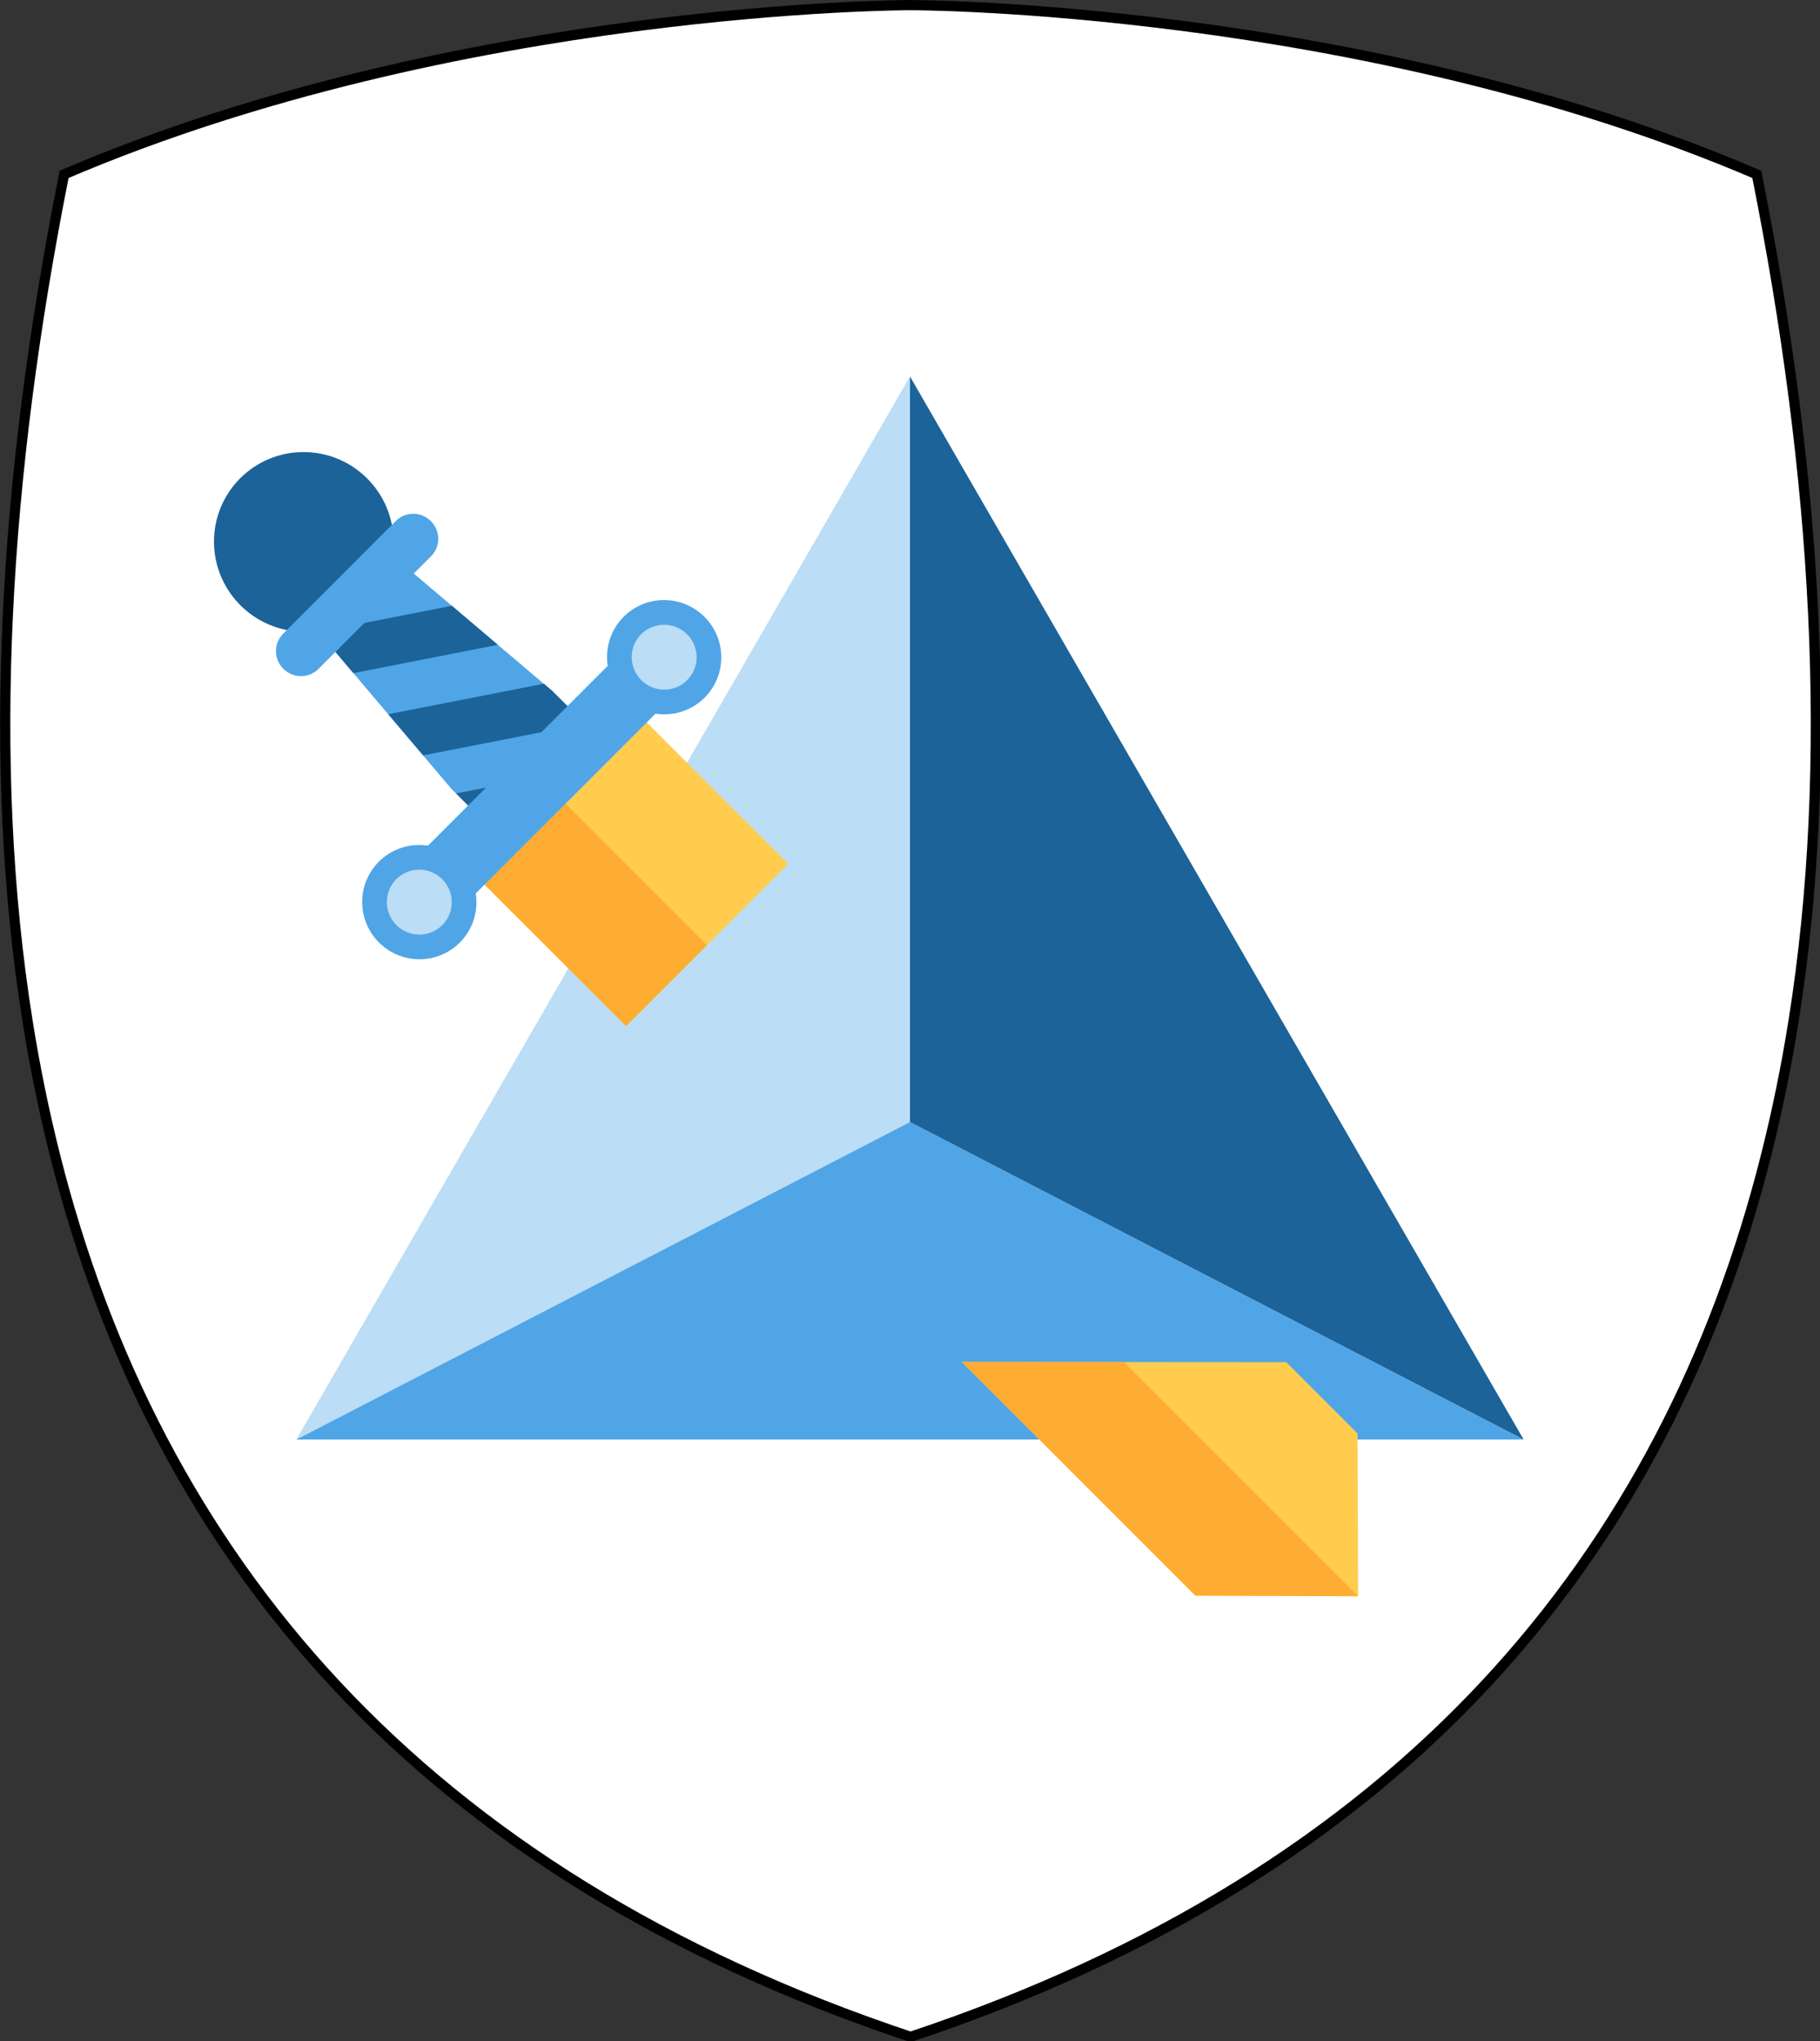 <?xml version="1.0" encoding="UTF-8" standalone="no"?>
<!-- Created using Krita: https://krita.org -->

<svg
   width="896.376"
   height="1005.135"
   viewBox="0 0 672.282 753.851"
   version="1.1"
   id="svg270"
   sodipodi:docname="jhoward-armoji.svg"
   inkscape:version="1.4 (e7c3feb1, 2024-10-09)"
   xml:space="preserve"
   inkscape:export-filename="../By me/elmer armoji.png"
   inkscape:export-xdpi="1920"
   inkscape:export-ydpi="1920"
   xmlns:inkscape="http://www.inkscape.org/namespaces/inkscape"
   xmlns:sodipodi="http://sodipodi.sourceforge.net/DTD/sodipodi-0.dtd"
   xmlns="http://www.w3.org/2000/svg"
   xmlns:svg="http://www.w3.org/2000/svg"><rect x="0" y="0" width="672.282" height="753.851" fill="#333333" stroke="none"/><sodipodi:namedview
     id="namedview1"
     pagecolor="#f3f3f3"
     bordercolor="#000000"
     borderopacity="0.25"
     inkscape:showpageshadow="2"
     inkscape:pageopacity="0.0"
     inkscape:pagecheckerboard="0"
     inkscape:deskcolor="#d1d1d1"
     inkscape:document-units="px"
     showgrid="false"
     inkscape:zoom="0.5"
     inkscape:cx="335"
     inkscape:cy="536"
     inkscape:window-width="1920"
     inkscape:window-height="1027"
     inkscape:window-x="1710"
     inkscape:window-y="25"
     inkscape:window-maximized="0"
     inkscape:current-layer="g2120" /><defs
     id="defs228" /><g
     id="g2120"
     transform="matrix(0.75,0,0,0.75,144.145,184.879)"
     inkscape:export-xdpi="83.537254"
     inkscape:export-ydpi="83.537254"><g
       inkscape:label="Layer 1"
       id="layer1-8"
       transform="matrix(3.78,0,0,3.78,-192.183,-439.938)"
       style="display:inline;stroke:#000000;stroke-width:1.323;stroke-dasharray:none;stroke-opacity:1"><g
         id="g977"
         transform="matrix(0.265,0,0,0.265,-60.598,52.574)"
         style="display:inline;fill:#dd2e44;fill-opacity:1;stroke:#000000;stroke-width:4.994;stroke-dasharray:none;stroke-opacity:1"
         inkscape:label="shield"><path
           id="path1114-7"
           d="m 676.362,-2.769 c 0,0 -221.923,0.002 -416.178,83.197 -29.563,148.313 -38.151,289.534 -17.977,416.174 3.562,22.421 8.056,44.366 13.457,65.832 49.719,197.602 179.082,353.001 420.697,433.539 241.615,-80.538 370.975,-235.937 420.693,-433.539 5.401,-21.466 9.895,-43.411 13.457,-65.832 20.175,-126.64 11.586,-267.861 -18.076,-416.174 C 898.281,-2.767 676.362,-2.769 676.362,-2.769 Z"
           style="display:inline;fill:#ffffff;fill-opacity:1;stroke:#000000;stroke-width:4.994;stroke-dasharray:none;stroke-opacity:1"
           inkscape:connector-curvature="0"
           inkscape:export-xdpi="64"
           inkscape:export-ydpi="64" /></g></g><g
       id="g4"
       transform="matrix(33.055,0,0,33.055,-190.253,-168.15)"><path
         style="font-variation-settings:normal;display:inline;opacity:1;vector-effect:none;fill:#bbddf5;fill-opacity:1;stroke:none;stroke-width:0.75;stroke-linecap:butt;stroke-linejoin:miter;stroke-miterlimit:4;stroke-dasharray:none;stroke-dashoffset:0;stroke-opacity:1;-inkscape-stroke:none;stop-color:#000000;stop-opacity:1"
         d="M 4.357,19.074 13.5,14.344 l 2e-6,-11.106 z"
         id="path2" /><path
         style="font-variation-settings:normal;display:inline;opacity:1;vector-effect:none;fill:#50a5e6;fill-opacity:1;stroke:none;stroke-width:0.75;stroke-linecap:butt;stroke-linejoin:miter;stroke-miterlimit:4;stroke-dasharray:none;stroke-dashoffset:0;stroke-opacity:1;-inkscape-stroke:none;stop-color:#000000;stop-opacity:1"
         d="M 22.643,19.074 13.5,14.344 4.357,19.074 Z"
         id="path3" /><path
         style="font-variation-settings:normal;display:inline;opacity:1;vector-effect:none;fill:#1c6399;fill-opacity:1;stroke:none;stroke-width:0.75;stroke-linecap:butt;stroke-linejoin:miter;stroke-miterlimit:4;stroke-dasharray:none;stroke-dashoffset:0;stroke-opacity:1;-inkscape-stroke:none;stop-color:#000000;stop-opacity:1"
         d="M 22.643,19.074 13.5,14.344 l 2e-6,-11.106 z"
         id="path4" /><g
         id="g6614"
         transform="matrix(-0.346,0.346,0.347,0.347,5.944,2.331)"
         inkscape:export-xdpi="360.90225"
         inkscape:export-ydpi="360.90225"
         style="display:inline"><path
           id="path5230"
           style="font-variation-settings:normal;opacity:1;vector-effect:none;fill:#ffcc4d;fill-opacity:1;stroke-width:0.987;stroke-linecap:butt;stroke-linejoin:miter;stroke-miterlimit:4;stroke-dasharray:none;stroke-dashoffset:0;stroke-opacity:1;-inkscape-stroke:none;stop-color:#000000;stop-opacity:1"
           d="m 3.508,12.205 h 6.983 l -0.002,7.838 H 3.506 Z M 10.491,34.457 V 44.49 L 7,47.998 3.508,44.49 v -3.06 z" /><path
           id="path5232"
           style="font-variation-settings:normal;opacity:1;vector-effect:none;fill:#ffac33;fill-opacity:1;stroke-width:0.99;stroke-linecap:butt;stroke-linejoin:miter;stroke-miterlimit:4;stroke-dasharray:none;stroke-dashoffset:0;stroke-opacity:1;-inkscape-stroke:none;stop-color:#000000;stop-opacity:1"
           d="m 7,12.205 h 3.492 l -0.002,7.838 H 7.002 Z M 10.491,34.457 V 44.49 L 7,47.998 V 37.944 Z" /><path
           style="font-variation-settings:normal;opacity:1;vector-effect:none;fill:#50a5e6;fill-opacity:1;stroke-width:0.693;stroke-linecap:butt;stroke-linejoin:miter;stroke-miterlimit:4;stroke-dasharray:none;stroke-dashoffset:0;stroke-opacity:1;-inkscape-stroke:none;stop-color:#000000;stop-opacity:1"
           inkscape:connector-curvature="0"
           id="path5234"
           d="m 6.575,2.918 c -0.396,0 -0.757,0.118 -1.046,0.307 L 4.864,11.252 4.863,12.236 c 0,0.792 0.766,1.434 1.712,1.434 l 0.856,0.001 c 0.945,0 1.711,-0.642 1.711,-1.434 V 11.198 L 8.482,3.228 C 8.191,3.036 7.829,2.918 7.431,2.918 Z" /><path
           style="font-variation-settings:normal;opacity:1;vector-effect:none;fill:#1c6399;fill-opacity:1;stroke-width:0.693;stroke-linecap:butt;stroke-linejoin:miter;stroke-miterlimit:4;stroke-dasharray:none;stroke-dashoffset:0;stroke-opacity:1;-inkscape-stroke:none;stop-color:#000000;stop-opacity:1"
           inkscape:connector-curvature="0"
           id="path5236"
           d="m 6.575,2.918 c -0.396,0 -0.757,0.118 -1.046,0.307 L 5.358,5.279 8.444,3.211 C 8.159,3.033 7.813,2.918 7.43,2.918 Z M 5.042,9.105 8.762,6.612 8.626,4.979 5.192,7.281 Z m -0.179,2.146 -6.979e-4,0.985 c 0,0.135 0.029,0.262 0.071,0.386 L 9.031,9.875 8.896,8.243 4.889,10.928 Z m 1.056,2.308 c 0.202,0.07 0.424,0.11 0.656,0.109 l 0.855,0.002 c 0.355,0 0.683,-0.091 0.957,-0.245 0.455,-0.258 0.755,-0.694 0.754,-1.189 v -0.837 l -3.222,2.159 c -6.979e-4,7.02e-4 -6.979e-4,7.02e-4 0,0 z" /><circle
           style="font-variation-settings:normal;opacity:1;vector-effect:none;fill:#1c6399;fill-opacity:1;stroke-width:0.693;stroke-linecap:butt;stroke-linejoin:miter;stroke-miterlimit:4;stroke-dasharray:none;stroke-dashoffset:0;stroke-opacity:1;-inkscape-stroke:none;stop-color:#000000;stop-opacity:1"
           transform="rotate(-135)"
           id="circle5238"
           r="2.73"
           cy="3.023"
           cx="-6.883" /><path
           style="font-variation-settings:normal;opacity:1;vector-effect:none;fill:#50a5e6;fill-opacity:1;stroke-width:0.693;stroke-linecap:butt;stroke-linejoin:miter;stroke-miterlimit:4;stroke-dasharray:none;stroke-dashoffset:0;stroke-opacity:1;-inkscape-stroke:none;stop-color:#000000;stop-opacity:1"
           inkscape:connector-curvature="0"
           id="path5240"
           d="m 1.728,12.942 c 0,-0.567 0.457,-1.027 1.02,-1.026 H 11.253 c 0.564,0 1.02,0.459 1.02,1.026 0,0.567 -0.456,1.026 -1.02,1.026 H 2.749 c -0.563,0.001 -1.02,-0.459 -1.02,-1.026 z" /><circle
           style="font-variation-settings:normal;opacity:1;vector-effect:none;fill:#50a5e6;fill-opacity:1;stroke-width:0.693;stroke-linecap:butt;stroke-linejoin:miter;stroke-miterlimit:4;stroke-dasharray:none;stroke-dashoffset:0;stroke-opacity:1;-inkscape-stroke:none;stop-color:#000000;stop-opacity:1"
           transform="rotate(-135)"
           id="circle5242"
           r="1.737"
           cy="-0.474"
           cx="-17.83" /><circle
           style="font-variation-settings:normal;opacity:1;vector-effect:none;fill:#50a5e6;fill-opacity:1;stroke-width:0.693;stroke-linecap:butt;stroke-linejoin:miter;stroke-miterlimit:4;stroke-dasharray:none;stroke-dashoffset:0;stroke-opacity:1;-inkscape-stroke:none;stop-color:#000000;stop-opacity:1"
           transform="rotate(-135)"
           id="circle5244"
           r="1.737"
           cy="-7.93"
           cx="-10.373" /><circle
           style="font-variation-settings:normal;opacity:1;vector-effect:none;fill:#bbddf5;fill-opacity:1;stroke-width:0.693;stroke-linecap:butt;stroke-linejoin:miter;stroke-miterlimit:4;stroke-dasharray:none;stroke-dashoffset:0;stroke-opacity:1;-inkscape-stroke:none;stop-color:#000000;stop-opacity:1"
           transform="rotate(-135)"
           id="circle5246"
           r="0.987"
           cy="-0.474"
           cx="-17.83" /><circle
           style="font-variation-settings:normal;opacity:1;vector-effect:none;fill:#bbddf5;fill-opacity:1;stroke-width:0.693;stroke-linecap:butt;stroke-linejoin:miter;stroke-miterlimit:4;stroke-dasharray:none;stroke-dashoffset:0;stroke-opacity:1;-inkscape-stroke:none;stop-color:#000000;stop-opacity:1"
           transform="rotate(-135)"
           id="circle5248"
           r="0.987"
           cy="-7.93"
           cx="-10.373" /><path
           style="font-variation-settings:normal;opacity:1;vector-effect:none;fill:#50a5e6;fill-opacity:1;stroke-width:0.693;stroke-linecap:butt;stroke-linejoin:miter;stroke-miterlimit:4;stroke-dasharray:none;stroke-dashoffset:0;stroke-opacity:1;-inkscape-stroke:none;stop-color:#000000;stop-opacity:1"
           inkscape:connector-curvature="0"
           id="path5250"
           d="m 3.821,5.014 c 0,-0.418 0.337,-0.757 0.752,-0.757 l 4.852,7.018e-4 c 0.416,0 0.752,0.338 0.752,0.757 0,0.418 -0.336,0.757 -0.752,0.757 L 4.574,5.771 C 4.159,5.772 3.821,5.433 3.821,5.014 Z" /></g></g></g></svg>
